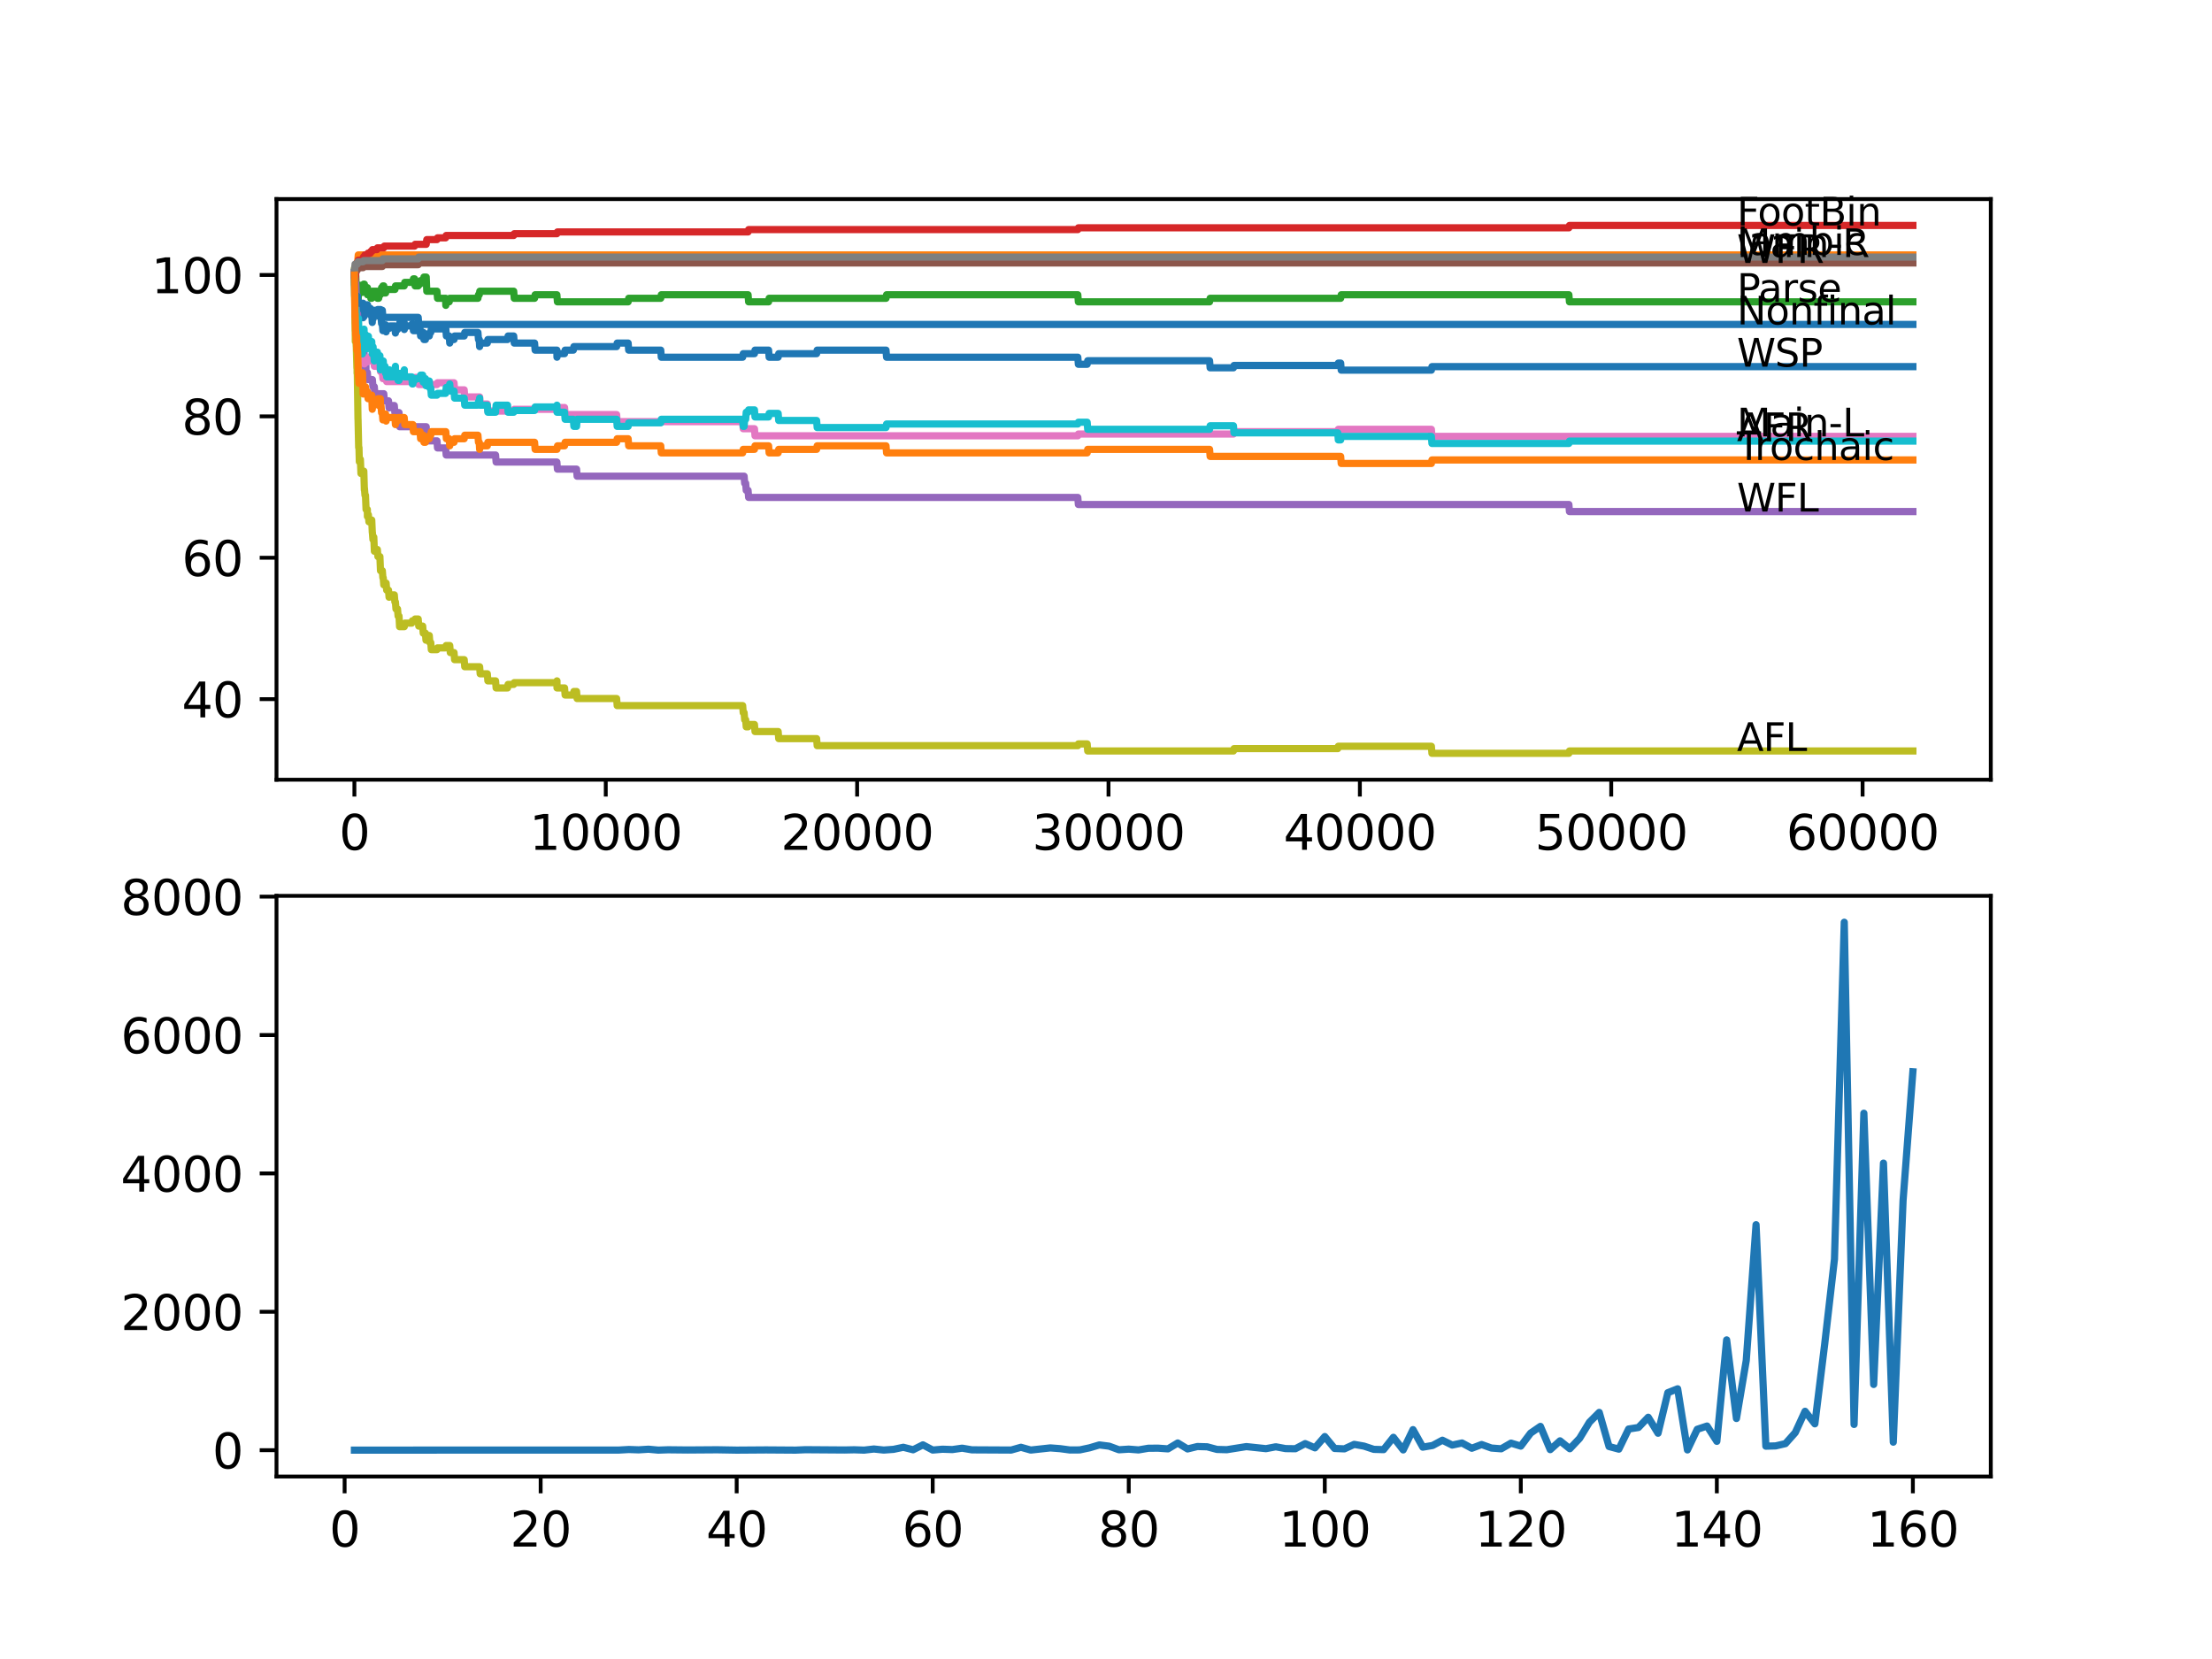 <?xml version="1.0" encoding="utf-8" standalone="no"?>
<!DOCTYPE svg PUBLIC "-//W3C//DTD SVG 1.1//EN"
  "http://www.w3.org/Graphics/SVG/1.1/DTD/svg11.dtd">
<svg xmlns:xlink="http://www.w3.org/1999/xlink" width="460.8pt" height="345.6pt" viewBox="0 0 460.8 345.6" xmlns="http://www.w3.org/2000/svg" version="1.1">
 <defs>
  <style type="text/css">*{stroke-linejoin: round; stroke-linecap: butt}</style>
 </defs>
 <g id="figure_1">
  <g id="patch_1">
   <path d="M 0 345.6 
L 460.8 345.6 
L 460.8 0 
L 0 0 
z
" style="fill: #ffffff"/>
  </g>
  <g id="axes_1">
   <g id="patch_2">
    <path d="M 57.6 162.432 
L 414.72 162.432 
L 414.72 41.472 
L 57.6 41.472 
z
" style="fill: #ffffff"/>
   </g>
   <g id="matplotlib.axis_1">
    <g id="xtick_1">
     <g id="line2d_1">
      <defs>
       <path id="mce42ebe945" d="M 0 0 
L 0 3.5 
" style="stroke: #000000; stroke-width: 0.8"/>
      </defs>
      <g>
       <use xlink:href="#mce42ebe945" x="73.827" y="162.432" style="stroke: #000000; stroke-width: 0.8"/>
      </g>
     </g>
     <g id="text_1">
      <!-- 0 -->
      <g transform="translate(70.646 177.03)scale(0.1 -0.1)">
       <defs>
        <path id="DejaVuSans-30" d="M 2034 4250 
Q 1547 4250 1301 3770 
Q 1056 3291 1056 2328 
Q 1056 1369 1301 889 
Q 1547 409 2034 409 
Q 2525 409 2770 889 
Q 3016 1369 3016 2328 
Q 3016 3291 2770 3770 
Q 2525 4250 2034 4250 
z
M 2034 4750 
Q 2819 4750 3233 4129 
Q 3647 3509 3647 2328 
Q 3647 1150 3233 529 
Q 2819 -91 2034 -91 
Q 1250 -91 836 529 
Q 422 1150 422 2328 
Q 422 3509 836 4129 
Q 1250 4750 2034 4750 
z
" transform="scale(0.016)"/>
       </defs>
       <use xlink:href="#DejaVuSans-30"/>
      </g>
     </g>
    </g>
    <g id="xtick_2">
     <g id="line2d_2">
      <g>
       <use xlink:href="#mce42ebe945" x="126.192" y="162.432" style="stroke: #000000; stroke-width: 0.8"/>
      </g>
     </g>
     <g id="text_2">
      <!-- 10000 -->
      <g transform="translate(110.286 177.03)scale(0.1 -0.1)">
       <defs>
        <path id="DejaVuSans-31" d="M 794 531 
L 1825 531 
L 1825 4091 
L 703 3866 
L 703 4441 
L 1819 4666 
L 2450 4666 
L 2450 531 
L 3481 531 
L 3481 0 
L 794 0 
L 794 531 
z
" transform="scale(0.016)"/>
       </defs>
       <use xlink:href="#DejaVuSans-31"/>
       <use xlink:href="#DejaVuSans-30" x="63.623"/>
       <use xlink:href="#DejaVuSans-30" x="127.246"/>
       <use xlink:href="#DejaVuSans-30" x="190.869"/>
       <use xlink:href="#DejaVuSans-30" x="254.492"/>
      </g>
     </g>
    </g>
    <g id="xtick_3">
     <g id="line2d_3">
      <g>
       <use xlink:href="#mce42ebe945" x="178.556" y="162.432" style="stroke: #000000; stroke-width: 0.8"/>
      </g>
     </g>
     <g id="text_3">
      <!-- 20000 -->
      <g transform="translate(162.65 177.03)scale(0.1 -0.1)">
       <defs>
        <path id="DejaVuSans-32" d="M 1228 531 
L 3431 531 
L 3431 0 
L 469 0 
L 469 531 
Q 828 903 1448 1529 
Q 2069 2156 2228 2338 
Q 2531 2678 2651 2914 
Q 2772 3150 2772 3378 
Q 2772 3750 2511 3984 
Q 2250 4219 1831 4219 
Q 1534 4219 1204 4116 
Q 875 4013 500 3803 
L 500 4441 
Q 881 4594 1212 4672 
Q 1544 4750 1819 4750 
Q 2544 4750 2975 4387 
Q 3406 4025 3406 3419 
Q 3406 3131 3298 2873 
Q 3191 2616 2906 2266 
Q 2828 2175 2409 1742 
Q 1991 1309 1228 531 
z
" transform="scale(0.016)"/>
       </defs>
       <use xlink:href="#DejaVuSans-32"/>
       <use xlink:href="#DejaVuSans-30" x="63.623"/>
       <use xlink:href="#DejaVuSans-30" x="127.246"/>
       <use xlink:href="#DejaVuSans-30" x="190.869"/>
       <use xlink:href="#DejaVuSans-30" x="254.492"/>
      </g>
     </g>
    </g>
    <g id="xtick_4">
     <g id="line2d_4">
      <g>
       <use xlink:href="#mce42ebe945" x="230.921" y="162.432" style="stroke: #000000; stroke-width: 0.8"/>
      </g>
     </g>
     <g id="text_4">
      <!-- 30000 -->
      <g transform="translate(215.015 177.03)scale(0.1 -0.1)">
       <defs>
        <path id="DejaVuSans-33" d="M 2597 2516 
Q 3050 2419 3304 2112 
Q 3559 1806 3559 1356 
Q 3559 666 3084 287 
Q 2609 -91 1734 -91 
Q 1441 -91 1130 -33 
Q 819 25 488 141 
L 488 750 
Q 750 597 1062 519 
Q 1375 441 1716 441 
Q 2309 441 2620 675 
Q 2931 909 2931 1356 
Q 2931 1769 2642 2001 
Q 2353 2234 1838 2234 
L 1294 2234 
L 1294 2753 
L 1863 2753 
Q 2328 2753 2575 2939 
Q 2822 3125 2822 3475 
Q 2822 3834 2567 4026 
Q 2313 4219 1838 4219 
Q 1578 4219 1281 4162 
Q 984 4106 628 3988 
L 628 4550 
Q 988 4650 1302 4700 
Q 1616 4750 1894 4750 
Q 2613 4750 3031 4423 
Q 3450 4097 3450 3541 
Q 3450 3153 3228 2886 
Q 3006 2619 2597 2516 
z
" transform="scale(0.016)"/>
       </defs>
       <use xlink:href="#DejaVuSans-33"/>
       <use xlink:href="#DejaVuSans-30" x="63.623"/>
       <use xlink:href="#DejaVuSans-30" x="127.246"/>
       <use xlink:href="#DejaVuSans-30" x="190.869"/>
       <use xlink:href="#DejaVuSans-30" x="254.492"/>
      </g>
     </g>
    </g>
    <g id="xtick_5">
     <g id="line2d_5">
      <g>
       <use xlink:href="#mce42ebe945" x="283.285" y="162.432" style="stroke: #000000; stroke-width: 0.8"/>
      </g>
     </g>
     <g id="text_5">
      <!-- 40000 -->
      <g transform="translate(267.379 177.03)scale(0.1 -0.1)">
       <defs>
        <path id="DejaVuSans-34" d="M 2419 4116 
L 825 1625 
L 2419 1625 
L 2419 4116 
z
M 2253 4666 
L 3047 4666 
L 3047 1625 
L 3713 1625 
L 3713 1100 
L 3047 1100 
L 3047 0 
L 2419 0 
L 2419 1100 
L 313 1100 
L 313 1709 
L 2253 4666 
z
" transform="scale(0.016)"/>
       </defs>
       <use xlink:href="#DejaVuSans-34"/>
       <use xlink:href="#DejaVuSans-30" x="63.623"/>
       <use xlink:href="#DejaVuSans-30" x="127.246"/>
       <use xlink:href="#DejaVuSans-30" x="190.869"/>
       <use xlink:href="#DejaVuSans-30" x="254.492"/>
      </g>
     </g>
    </g>
    <g id="xtick_6">
     <g id="line2d_6">
      <g>
       <use xlink:href="#mce42ebe945" x="335.65" y="162.432" style="stroke: #000000; stroke-width: 0.8"/>
      </g>
     </g>
     <g id="text_6">
      <!-- 50000 -->
      <g transform="translate(319.744 177.03)scale(0.1 -0.1)">
       <defs>
        <path id="DejaVuSans-35" d="M 691 4666 
L 3169 4666 
L 3169 4134 
L 1269 4134 
L 1269 2991 
Q 1406 3038 1543 3061 
Q 1681 3084 1819 3084 
Q 2600 3084 3056 2656 
Q 3513 2228 3513 1497 
Q 3513 744 3044 326 
Q 2575 -91 1722 -91 
Q 1428 -91 1123 -41 
Q 819 9 494 109 
L 494 744 
Q 775 591 1075 516 
Q 1375 441 1709 441 
Q 2250 441 2565 725 
Q 2881 1009 2881 1497 
Q 2881 1984 2565 2268 
Q 2250 2553 1709 2553 
Q 1456 2553 1204 2497 
Q 953 2441 691 2322 
L 691 4666 
z
" transform="scale(0.016)"/>
       </defs>
       <use xlink:href="#DejaVuSans-35"/>
       <use xlink:href="#DejaVuSans-30" x="63.623"/>
       <use xlink:href="#DejaVuSans-30" x="127.246"/>
       <use xlink:href="#DejaVuSans-30" x="190.869"/>
       <use xlink:href="#DejaVuSans-30" x="254.492"/>
      </g>
     </g>
    </g>
    <g id="xtick_7">
     <g id="line2d_7">
      <g>
       <use xlink:href="#mce42ebe945" x="388.014" y="162.432" style="stroke: #000000; stroke-width: 0.8"/>
      </g>
     </g>
     <g id="text_7">
      <!-- 60000 -->
      <g transform="translate(372.108 177.03)scale(0.1 -0.1)">
       <defs>
        <path id="DejaVuSans-36" d="M 2113 2584 
Q 1688 2584 1439 2293 
Q 1191 2003 1191 1497 
Q 1191 994 1439 701 
Q 1688 409 2113 409 
Q 2538 409 2786 701 
Q 3034 994 3034 1497 
Q 3034 2003 2786 2293 
Q 2538 2584 2113 2584 
z
M 3366 4563 
L 3366 3988 
Q 3128 4100 2886 4159 
Q 2644 4219 2406 4219 
Q 1781 4219 1451 3797 
Q 1122 3375 1075 2522 
Q 1259 2794 1537 2939 
Q 1816 3084 2150 3084 
Q 2853 3084 3261 2657 
Q 3669 2231 3669 1497 
Q 3669 778 3244 343 
Q 2819 -91 2113 -91 
Q 1303 -91 875 529 
Q 447 1150 447 2328 
Q 447 3434 972 4092 
Q 1497 4750 2381 4750 
Q 2619 4750 2861 4703 
Q 3103 4656 3366 4563 
z
" transform="scale(0.016)"/>
       </defs>
       <use xlink:href="#DejaVuSans-36"/>
       <use xlink:href="#DejaVuSans-30" x="63.623"/>
       <use xlink:href="#DejaVuSans-30" x="127.246"/>
       <use xlink:href="#DejaVuSans-30" x="190.869"/>
       <use xlink:href="#DejaVuSans-30" x="254.492"/>
      </g>
     </g>
    </g>
   </g>
   <g id="matplotlib.axis_2">
    <g id="ytick_1">
     <g id="line2d_8">
      <defs>
       <path id="m84c51ee705" d="M 0 0 
L -3.5 0 
" style="stroke: #000000; stroke-width: 0.8"/>
      </defs>
      <g>
       <use xlink:href="#m84c51ee705" x="57.6" y="145.643" style="stroke: #000000; stroke-width: 0.8"/>
      </g>
     </g>
     <g id="text_8">
      <!-- 40 -->
      <g transform="translate(37.875 149.442)scale(0.1 -0.1)">
       <use xlink:href="#DejaVuSans-34"/>
       <use xlink:href="#DejaVuSans-30" x="63.623"/>
      </g>
     </g>
    </g>
    <g id="ytick_2">
     <g id="line2d_9">
      <g>
       <use xlink:href="#m84c51ee705" x="57.6" y="116.188" style="stroke: #000000; stroke-width: 0.8"/>
      </g>
     </g>
     <g id="text_9">
      <!-- 60 -->
      <g transform="translate(37.875 119.988)scale(0.1 -0.1)">
       <use xlink:href="#DejaVuSans-36"/>
       <use xlink:href="#DejaVuSans-30" x="63.623"/>
      </g>
     </g>
    </g>
    <g id="ytick_3">
     <g id="line2d_10">
      <g>
       <use xlink:href="#m84c51ee705" x="57.6" y="86.734" style="stroke: #000000; stroke-width: 0.8"/>
      </g>
     </g>
     <g id="text_10">
      <!-- 80 -->
      <g transform="translate(37.875 90.533)scale(0.1 -0.1)">
       <defs>
        <path id="DejaVuSans-38" d="M 2034 2216 
Q 1584 2216 1326 1975 
Q 1069 1734 1069 1313 
Q 1069 891 1326 650 
Q 1584 409 2034 409 
Q 2484 409 2743 651 
Q 3003 894 3003 1313 
Q 3003 1734 2745 1975 
Q 2488 2216 2034 2216 
z
M 1403 2484 
Q 997 2584 770 2862 
Q 544 3141 544 3541 
Q 544 4100 942 4425 
Q 1341 4750 2034 4750 
Q 2731 4750 3128 4425 
Q 3525 4100 3525 3541 
Q 3525 3141 3298 2862 
Q 3072 2584 2669 2484 
Q 3125 2378 3379 2068 
Q 3634 1759 3634 1313 
Q 3634 634 3220 271 
Q 2806 -91 2034 -91 
Q 1263 -91 848 271 
Q 434 634 434 1313 
Q 434 1759 690 2068 
Q 947 2378 1403 2484 
z
M 1172 3481 
Q 1172 3119 1398 2916 
Q 1625 2713 2034 2713 
Q 2441 2713 2670 2916 
Q 2900 3119 2900 3481 
Q 2900 3844 2670 4047 
Q 2441 4250 2034 4250 
Q 1625 4250 1398 4047 
Q 1172 3844 1172 3481 
z
" transform="scale(0.016)"/>
       </defs>
       <use xlink:href="#DejaVuSans-38"/>
       <use xlink:href="#DejaVuSans-30" x="63.623"/>
      </g>
     </g>
    </g>
    <g id="ytick_4">
     <g id="line2d_11">
      <g>
       <use xlink:href="#m84c51ee705" x="57.6" y="57.279" style="stroke: #000000; stroke-width: 0.8"/>
      </g>
     </g>
     <g id="text_11">
      <!-- 100 -->
      <g transform="translate(31.512 61.078)scale(0.1 -0.1)">
       <use xlink:href="#DejaVuSans-31"/>
       <use xlink:href="#DejaVuSans-30" x="63.623"/>
       <use xlink:href="#DejaVuSans-30" x="127.246"/>
      </g>
     </g>
    </g>
   </g>
   <g id="line2d_12">
    <path d="M 73.833 56.788 
L 73.843 56.788 
L 73.864 56.126 
L 73.885 58.335 
L 73.906 58.335 
L 74.006 61.28 
L 74.021 60.298 
L 74.047 60.298 
L 74.136 59.562 
L 74.163 62.507 
L 74.225 62.507 
L 74.304 61.28 
L 74.309 62.753 
L 74.33 62.753 
L 74.335 62.753 
L 74.356 62.262 
L 74.362 63.735 
L 74.445 62.507 
L 74.493 62.507 
L 74.519 61.771 
L 74.529 64.717 
L 74.592 63.489 
L 74.608 63.489 
L 74.692 66.435 
L 74.723 65.944 
L 74.781 65.944 
L 74.901 63.98 
L 75.105 63.98 
L 75.22 63.244 
L 75.519 63.244 
L 75.639 66.189 
L 75.755 65.944 
L 75.838 65.944 
L 75.959 64.717 
L 76.137 64.717 
L 76.252 63.98 
L 76.409 63.98 
L 76.524 63.489 
L 76.561 63.489 
L 76.676 64.962 
L 76.739 64.962 
L 76.854 64.226 
L 77.137 64.226 
L 77.252 65.698 
L 77.472 65.698 
L 77.551 67.171 
L 77.582 66.435 
L 77.718 66.435 
L 77.833 65.944 
L 77.87 65.944 
L 77.985 65.207 
L 78.608 65.207 
L 78.724 64.471 
L 78.886 64.471 
L 79.001 65.944 
L 79.142 65.944 
L 79.237 64.471 
L 79.252 65.944 
L 79.373 65.944 
L 79.488 67.417 
L 79.645 67.417 
L 79.76 68.889 
L 79.834 68.889 
L 79.949 68.153 
L 80.205 68.153 
L 80.321 67.662 
L 80.326 67.662 
L 80.436 69.135 
L 80.551 68.398 
L 81.111 68.398 
L 81.227 67.907 
L 82.274 67.907 
L 82.373 69.38 
L 82.384 68.644 
L 82.813 68.644 
L 82.928 67.907 
L 83.185 67.907 
L 83.3 67.171 
L 84.201 67.171 
L 84.222 68.644 
L 84.311 67.907 
L 85.777 67.907 
L 85.892 67.417 
L 86.007 67.417 
L 86.123 68.889 
L 87.118 68.889 
L 87.233 68.521 
L 87.505 68.521 
L 87.62 69.994 
L 88.05 69.994 
L 88.165 69.257 
L 88.196 69.257 
L 88.312 70.73 
L 88.626 70.73 
L 88.741 69.994 
L 89.427 69.994 
L 89.542 69.257 
L 89.736 69.257 
L 89.851 68.521 
L 92.872 68.521 
L 92.988 69.994 
L 93.579 69.994 
L 93.689 71.467 
L 93.805 70.73 
L 94.585 70.73 
L 94.7 69.994 
L 96.7 69.994 
L 96.815 69.257 
L 99.559 69.257 
L 99.675 70.73 
L 99.837 70.73 
L 99.915 72.203 
L 99.947 71.467 
L 101.518 71.467 
L 101.633 70.73 
L 105.728 70.73 
L 105.843 69.994 
L 107.011 69.994 
L 107.126 71.467 
L 111.362 71.467 
L 111.478 72.939 
L 116.007 72.939 
L 116.028 74.412 
L 116.117 73.676 
L 117.609 73.676 
L 117.725 72.939 
L 119.437 72.939 
L 119.552 72.203 
L 128.454 72.203 
L 128.569 71.467 
L 130.852 71.467 
L 130.968 72.939 
L 137.644 72.939 
L 137.759 74.412 
L 154.71 74.412 
L 154.825 73.676 
L 157.166 73.676 
L 157.281 72.939 
L 160.108 72.939 
L 160.224 74.412 
L 162.104 74.412 
L 162.219 73.676 
L 170.115 73.676 
L 170.231 72.939 
L 184.573 72.939 
L 184.688 74.412 
L 224.527 74.412 
L 224.642 75.885 
L 226.475 75.885 
L 226.59 75.148 
L 251.977 75.148 
L 252.092 76.621 
L 256.951 76.621 
L 257.067 76.13 
L 278.677 76.13 
L 278.793 75.639 
L 279.285 75.639 
L 279.4 77.112 
L 298.183 77.112 
L 298.298 76.376 
L 398.487 76.376 
L 398.487 76.376 
" clip-path="url(#pff2c33d5f5)" style="fill: none; stroke: #1f77b4; stroke-width: 1.5; stroke-linecap: square"/>
   </g>
   <g id="line2d_13">
    <path d="M 73.833 57.279 
L 73.875 55.807 
L 73.943 56.543 
L 73.958 56.543 
L 74.074 56.052 
L 74.304 56.052 
L 74.419 54.579 
L 74.519 54.579 
L 74.634 53.107 
L 398.487 53.107 
L 398.487 53.107 
" clip-path="url(#pff2c33d5f5)" style="fill: none; stroke: #ff7f0e; stroke-width: 1.5; stroke-linecap: square"/>
   </g>
   <g id="line2d_14">
    <path d="M 73.833 56.788 
L 73.843 56.788 
L 73.885 55.757 
L 73.89 57.23 
L 73.958 56.494 
L 74.006 56.494 
L 74.037 56.003 
L 74.042 57.476 
L 74.105 57.476 
L 74.121 57.476 
L 74.225 60.421 
L 74.236 59.93 
L 74.335 59.93 
L 74.356 59.439 
L 74.362 60.912 
L 74.435 60.912 
L 74.445 60.912 
L 74.461 60.421 
L 74.529 62.63 
L 74.534 62.63 
L 74.587 62.63 
L 74.728 59.439 
L 75.508 59.439 
L 75.519 60.912 
L 75.618 59.439 
L 75.639 59.439 
L 75.755 59.194 
L 75.906 59.194 
L 76.022 60.667 
L 76.147 60.667 
L 76.262 59.93 
L 76.54 59.93 
L 76.561 61.403 
L 76.65 60.667 
L 77.137 60.667 
L 77.252 62.139 
L 77.441 62.139 
L 77.556 60.667 
L 78.514 60.667 
L 78.629 62.139 
L 78.886 62.139 
L 79.001 61.403 
L 79.237 61.403 
L 79.352 60.667 
L 79.373 60.667 
L 79.488 59.93 
L 79.645 59.93 
L 79.76 59.562 
L 79.949 59.562 
L 80.064 61.035 
L 80.326 61.035 
L 80.441 60.298 
L 82.274 60.298 
L 82.389 59.562 
L 84.201 59.562 
L 84.316 58.826 
L 86.007 58.826 
L 86.123 58.089 
L 86.364 58.089 
L 86.479 59.562 
L 87.118 59.562 
L 87.233 59.194 
L 87.505 59.194 
L 87.62 58.457 
L 88.196 58.457 
L 88.312 57.721 
L 88.788 57.721 
L 88.908 60.667 
L 91.029 60.667 
L 91.144 62.139 
L 92.831 62.139 
L 92.872 63.612 
L 92.941 62.876 
L 93.579 62.876 
L 93.695 62.139 
L 99.559 62.139 
L 99.675 61.403 
L 99.837 61.403 
L 99.952 60.667 
L 107.011 60.667 
L 107.126 62.139 
L 111.362 62.139 
L 111.478 61.403 
L 116.007 61.403 
L 116.122 62.876 
L 130.852 62.876 
L 130.968 62.139 
L 137.644 62.139 
L 137.759 61.403 
L 155.836 61.403 
L 155.951 62.876 
L 160.108 62.876 
L 160.224 62.139 
L 184.573 62.139 
L 184.688 61.403 
L 224.527 61.403 
L 224.642 62.876 
L 251.977 62.876 
L 252.092 62.139 
L 279.285 62.139 
L 279.4 61.403 
L 326.826 61.403 
L 326.942 62.876 
L 398.487 62.876 
L 398.487 62.876 
" clip-path="url(#pff2c33d5f5)" style="fill: none; stroke: #2ca02c; stroke-width: 1.5; stroke-linecap: square"/>
   </g>
   <g id="line2d_15">
    <path d="M 73.833 57.279 
L 73.838 57.279 
L 73.885 58.752 
L 73.948 57.647 
L 73.99 57.647 
L 74.006 56.911 
L 74.011 58.384 
L 74.105 57.034 
L 74.115 57.034 
L 74.241 55.316 
L 74.356 55.316 
L 74.477 54.579 
L 74.524 54.579 
L 74.639 54.211 
L 75.508 54.211 
L 75.624 53.72 
L 75.639 53.72 
L 75.755 53.475 
L 75.906 53.475 
L 76.022 53.107 
L 76.54 53.107 
L 76.655 52.738 
L 77.137 52.738 
L 77.252 52.37 
L 77.472 52.37 
L 77.587 52.002 
L 78.514 52.002 
L 78.629 51.634 
L 79.949 51.634 
L 80.064 51.266 
L 86.364 51.266 
L 86.479 50.897 
L 88.788 50.897 
L 88.908 49.916 
L 91.029 49.916 
L 91.144 49.547 
L 92.831 49.547 
L 92.946 49.057 
L 107.011 49.057 
L 107.126 48.688 
L 116.007 48.688 
L 116.122 48.32 
L 155.836 48.32 
L 155.951 47.829 
L 224.527 47.829 
L 224.642 47.461 
L 326.826 47.461 
L 326.942 46.97 
L 398.487 46.97 
L 398.487 46.97 
" clip-path="url(#pff2c33d5f5)" style="fill: none; stroke: #d62728; stroke-width: 1.5; stroke-linecap: square"/>
   </g>
   <g id="line2d_16">
    <path d="M 73.833 56.788 
L 73.843 56.788 
L 73.885 56.494 
L 73.89 57.967 
L 73.932 57.967 
L 73.937 57.967 
L 74.006 59.439 
L 74.047 58.948 
L 74.121 58.948 
L 74.241 61.894 
L 74.335 61.894 
L 74.341 61.403 
L 74.346 62.876 
L 74.435 62.876 
L 74.571 70.239 
L 74.587 70.239 
L 74.655 69.748 
L 74.66 71.221 
L 74.697 69.994 
L 75.074 69.994 
L 75.189 71.467 
L 75.791 71.467 
L 75.912 75.394 
L 75.917 75.394 
L 76.032 76.867 
L 76.147 76.867 
L 76.236 76.13 
L 76.241 77.603 
L 76.252 77.603 
L 76.524 77.603 
L 76.639 79.076 
L 77.572 79.076 
L 77.687 80.548 
L 77.97 80.548 
L 78.085 82.021 
L 79.949 82.021 
L 80.064 83.494 
L 80.933 83.494 
L 81.049 84.967 
L 81.111 84.967 
L 81.227 84.476 
L 82.143 84.476 
L 82.258 85.948 
L 83.122 85.948 
L 83.243 88.894 
L 88.788 88.894 
L 88.908 91.839 
L 91.029 91.839 
L 91.144 93.312 
L 92.831 93.312 
L 92.946 94.785 
L 103.235 94.785 
L 103.351 96.257 
L 116.007 96.257 
L 116.122 97.73 
L 120.107 97.73 
L 120.222 99.203 
L 155.013 99.203 
L 155.129 100.676 
L 155.338 100.676 
L 155.453 102.148 
L 155.836 102.148 
L 155.951 103.621 
L 224.527 103.621 
L 224.642 105.094 
L 326.826 105.094 
L 326.942 106.567 
L 398.487 106.567 
L 398.487 106.567 
" clip-path="url(#pff2c33d5f5)" style="fill: none; stroke: #9467bd; stroke-width: 1.5; stroke-linecap: square"/>
   </g>
   <g id="line2d_17">
    <path d="M 73.833 57.279 
L 73.843 57.279 
L 73.969 56.248 
L 74.445 56.248 
L 74.561 55.757 
L 75.639 55.757 
L 75.755 55.512 
L 79.645 55.512 
L 79.76 55.144 
L 87.118 55.144 
L 87.233 54.776 
L 398.487 54.776 
L 398.487 54.776 
" clip-path="url(#pff2c33d5f5)" style="fill: none; stroke: #8c564b; stroke-width: 1.5; stroke-linecap: square"/>
   </g>
   <g id="line2d_18">
    <path d="M 73.833 57.279 
L 73.838 57.279 
L 73.974 65.011 
L 73.99 65.011 
L 74.006 64.275 
L 74.016 67.22 
L 74.074 66.852 
L 74.095 66.852 
L 74.136 69.797 
L 74.21 69.061 
L 74.225 69.061 
L 74.341 70.534 
L 74.356 70.534 
L 74.445 69.675 
L 74.451 71.147 
L 74.456 71.147 
L 74.461 71.147 
L 74.582 70.411 
L 74.686 70.411 
L 74.807 73.357 
L 74.854 73.357 
L 74.969 72.866 
L 75.105 72.866 
L 75.22 74.338 
L 75.885 74.338 
L 75.906 75.811 
L 75.995 75.443 
L 76.409 75.443 
L 76.524 74.952 
L 76.54 74.952 
L 76.655 74.584 
L 77.137 74.584 
L 77.252 74.216 
L 77.472 74.216 
L 77.551 73.847 
L 77.556 75.32 
L 77.566 75.32 
L 77.718 75.32 
L 77.833 74.829 
L 77.87 74.829 
L 77.985 76.302 
L 78.514 76.302 
L 78.629 75.934 
L 79.142 75.934 
L 79.258 77.407 
L 79.645 77.407 
L 79.76 78.879 
L 79.949 78.879 
L 80.064 78.511 
L 80.205 78.511 
L 80.321 78.02 
L 80.436 78.02 
L 80.551 79.493 
L 85.777 79.493 
L 85.892 79.002 
L 86.364 79.002 
L 86.479 78.634 
L 87.118 78.634 
L 87.233 80.107 
L 91.029 80.107 
L 91.144 79.738 
L 94.585 79.738 
L 94.7 81.211 
L 96.7 81.211 
L 96.815 82.684 
L 99.915 82.684 
L 100.031 84.157 
L 101.518 84.157 
L 101.633 85.629 
L 107.011 85.629 
L 107.126 85.261 
L 116.007 85.261 
L 116.122 84.893 
L 117.609 84.893 
L 117.725 86.366 
L 128.454 86.366 
L 128.569 87.838 
L 154.71 87.838 
L 154.825 89.311 
L 157.166 89.311 
L 157.281 90.784 
L 224.527 90.784 
L 224.642 90.416 
L 256.951 90.416 
L 257.067 89.925 
L 278.677 89.925 
L 278.793 89.434 
L 298.183 89.434 
L 298.298 90.907 
L 398.487 90.907 
L 398.487 90.907 
" clip-path="url(#pff2c33d5f5)" style="fill: none; stroke: #e377c2; stroke-width: 1.5; stroke-linecap: square"/>
   </g>
   <g id="line2d_19">
    <path d="M 73.833 57.279 
L 73.838 57.279 
L 73.964 55.021 
L 74.445 55.021 
L 74.561 54.53 
L 75.639 54.53 
L 75.755 54.285 
L 79.645 54.285 
L 79.76 53.917 
L 87.118 53.917 
L 87.233 53.548 
L 398.487 53.548 
L 398.487 53.548 
" clip-path="url(#pff2c33d5f5)" style="fill: none; stroke: #7f7f7f; stroke-width: 1.5; stroke-linecap: square"/>
   </g>
   <g id="line2d_20">
    <path d="M 73.833 58.752 
L 73.838 58.752 
L 73.985 68.938 
L 73.99 68.938 
L 74.006 68.202 
L 74.016 71.147 
L 74.089 69.552 
L 74.095 69.552 
L 74.215 72.252 
L 74.225 72.252 
L 74.351 76.67 
L 74.356 76.67 
L 74.383 76.302 
L 74.388 77.775 
L 74.435 77.775 
L 74.576 87.347 
L 74.587 87.347 
L 74.718 93.238 
L 74.781 93.238 
L 74.854 96.184 
L 74.896 95.693 
L 75.074 95.693 
L 75.194 98.638 
L 75.508 98.638 
L 75.624 98.147 
L 75.791 98.147 
L 75.906 102.075 
L 75.912 101.707 
L 75.917 101.707 
L 76.032 103.179 
L 76.137 103.179 
L 76.257 106.125 
L 76.524 106.125 
L 76.54 107.597 
L 76.634 107.229 
L 76.739 107.229 
L 76.854 108.702 
L 77.137 108.702 
L 77.252 108.334 
L 77.441 108.334 
L 77.556 110.911 
L 77.572 110.911 
L 77.687 112.384 
L 77.718 112.384 
L 77.833 111.893 
L 77.87 111.893 
L 77.99 114.838 
L 78.514 114.838 
L 78.608 114.47 
L 78.724 115.943 
L 79.142 115.943 
L 79.263 118.888 
L 79.645 118.888 
L 79.76 120.361 
L 79.834 120.361 
L 79.949 121.834 
L 80.064 121.466 
L 80.436 121.466 
L 80.551 122.938 
L 80.933 122.938 
L 81.049 124.411 
L 81.111 124.411 
L 81.227 123.92 
L 82.143 123.92 
L 82.258 125.393 
L 82.373 125.393 
L 82.489 126.866 
L 82.813 126.866 
L 82.928 128.338 
L 83.122 128.338 
L 83.237 130.547 
L 84.222 130.547 
L 84.337 129.811 
L 85.777 129.811 
L 85.892 129.32 
L 86.364 129.32 
L 86.479 128.952 
L 87.118 128.952 
L 87.233 130.425 
L 88.05 130.425 
L 88.165 131.897 
L 88.626 131.897 
L 88.741 133.37 
L 88.788 133.37 
L 88.908 132.388 
L 89.427 132.388 
L 89.542 133.861 
L 89.736 133.861 
L 89.851 135.334 
L 91.029 135.334 
L 91.144 134.966 
L 92.831 134.966 
L 92.946 134.475 
L 93.689 134.475 
L 93.805 135.947 
L 94.585 135.947 
L 94.7 137.42 
L 96.7 137.42 
L 96.815 138.893 
L 99.915 138.893 
L 100.031 140.366 
L 101.518 140.366 
L 101.633 141.838 
L 103.235 141.838 
L 103.351 143.311 
L 105.728 143.311 
L 105.843 142.575 
L 107.011 142.575 
L 107.126 142.207 
L 116.007 142.207 
L 116.028 141.838 
L 116.033 143.311 
L 116.101 143.311 
L 117.609 143.311 
L 117.725 144.784 
L 119.437 144.784 
L 119.552 144.047 
L 120.107 144.047 
L 120.222 145.52 
L 128.454 145.52 
L 128.569 146.993 
L 154.71 146.993 
L 154.825 148.466 
L 155.013 148.466 
L 155.129 149.938 
L 155.338 149.938 
L 155.453 151.411 
L 155.836 151.411 
L 155.951 150.92 
L 157.166 150.92 
L 157.281 152.393 
L 162.104 152.393 
L 162.219 153.866 
L 170.115 153.866 
L 170.231 155.338 
L 224.527 155.338 
L 224.642 154.97 
L 226.475 154.97 
L 226.59 156.443 
L 256.951 156.443 
L 257.067 155.952 
L 278.677 155.952 
L 278.793 155.461 
L 298.183 155.461 
L 298.298 156.934 
L 326.826 156.934 
L 326.942 156.443 
L 398.487 156.443 
L 398.487 156.443 
" clip-path="url(#pff2c33d5f5)" style="fill: none; stroke: #bcbd22; stroke-width: 1.5; stroke-linecap: square"/>
   </g>
   <g id="line2d_21">
    <path d="M 73.833 58.752 
L 73.838 58.752 
L 73.843 58.016 
L 73.896 61.697 
L 73.922 60.961 
L 74.011 64.643 
L 74.042 63.661 
L 74.047 63.661 
L 74.063 63.293 
L 74.1 66.238 
L 74.131 65.257 
L 74.136 66.729 
L 74.205 64.52 
L 74.241 65.993 
L 74.299 65.993 
L 74.419 70.043 
L 74.435 70.043 
L 74.555 66.361 
L 74.561 66.361 
L 74.608 69.307 
L 74.671 66.361 
L 74.686 66.361 
L 74.817 72.252 
L 74.854 72.252 
L 74.969 73.725 
L 75.074 73.725 
L 75.105 72.252 
L 75.184 73.725 
L 75.508 73.725 
L 75.639 71.761 
L 75.755 71.516 
L 75.791 71.516 
L 75.838 68.57 
L 75.901 71.516 
L 75.906 71.516 
L 76.043 69.675 
L 76.137 69.675 
L 76.236 72.62 
L 76.252 71.147 
L 76.409 71.147 
L 76.524 72.62 
L 76.639 70.043 
L 76.739 70.043 
L 76.854 71.516 
L 77.137 71.516 
L 77.252 71.147 
L 77.441 71.147 
L 77.556 73.725 
L 77.572 73.725 
L 77.687 72.252 
L 77.718 72.252 
L 77.833 73.725 
L 77.87 73.725 
L 77.97 75.197 
L 77.98 73.725 
L 78.514 73.725 
L 78.608 73.357 
L 78.724 74.829 
L 78.886 74.829 
L 79.001 74.093 
L 79.142 74.093 
L 79.237 77.038 
L 79.258 76.302 
L 79.373 76.302 
L 79.488 75.566 
L 79.645 75.566 
L 79.76 75.197 
L 79.834 75.197 
L 79.949 76.67 
L 80.064 76.302 
L 80.205 76.302 
L 80.321 77.775 
L 80.326 77.775 
L 80.436 77.038 
L 80.551 78.511 
L 80.933 78.511 
L 81.049 77.038 
L 81.111 77.038 
L 81.227 78.511 
L 82.143 78.511 
L 82.258 77.038 
L 82.274 77.038 
L 82.373 76.302 
L 82.379 77.775 
L 82.813 77.775 
L 82.928 79.247 
L 83.122 79.247 
L 83.237 77.775 
L 84.201 77.775 
L 84.222 77.038 
L 84.227 78.511 
L 84.306 78.511 
L 85.777 78.511 
L 85.892 79.984 
L 86.007 79.984 
L 86.123 79.247 
L 86.364 79.247 
L 86.479 78.879 
L 87.505 78.879 
L 87.62 78.143 
L 88.05 78.143 
L 88.165 79.616 
L 88.196 79.616 
L 88.312 78.879 
L 88.626 78.879 
L 88.741 80.352 
L 88.788 80.352 
L 88.908 79.37 
L 89.427 79.37 
L 89.542 80.843 
L 89.736 80.843 
L 89.851 82.316 
L 91.029 82.316 
L 91.144 81.947 
L 92.831 81.947 
L 92.951 80.72 
L 93.579 80.72 
L 93.689 79.984 
L 93.805 81.457 
L 94.585 81.457 
L 94.7 82.929 
L 96.7 82.929 
L 96.815 84.402 
L 99.559 84.402 
L 99.675 83.666 
L 99.837 83.666 
L 99.915 82.929 
L 99.921 84.402 
L 99.942 84.402 
L 101.518 84.402 
L 101.633 85.875 
L 103.235 85.875 
L 103.351 84.402 
L 105.728 84.402 
L 105.843 85.875 
L 107.011 85.875 
L 107.126 85.507 
L 111.362 85.507 
L 111.478 84.77 
L 116.007 84.77 
L 116.028 84.402 
L 116.033 85.875 
L 116.101 85.875 
L 117.609 85.875 
L 117.725 87.347 
L 119.437 87.347 
L 119.552 88.82 
L 120.107 88.82 
L 120.222 87.347 
L 128.454 87.347 
L 128.569 88.82 
L 130.852 88.82 
L 130.968 88.084 
L 137.644 88.084 
L 137.759 87.347 
L 154.71 87.347 
L 154.825 88.82 
L 155.013 88.82 
L 155.129 87.347 
L 155.338 87.347 
L 155.453 85.875 
L 155.836 85.875 
L 155.951 85.384 
L 157.166 85.384 
L 157.281 86.857 
L 160.108 86.857 
L 160.224 86.12 
L 162.104 86.12 
L 162.219 87.593 
L 170.115 87.593 
L 170.231 89.066 
L 184.573 89.066 
L 184.688 88.329 
L 224.527 88.329 
L 224.642 87.961 
L 226.475 87.961 
L 226.59 89.434 
L 251.977 89.434 
L 252.092 88.697 
L 256.951 88.697 
L 257.067 90.17 
L 278.677 90.17 
L 278.793 91.643 
L 279.285 91.643 
L 279.4 90.907 
L 298.183 90.907 
L 298.298 92.379 
L 326.826 92.379 
L 326.942 91.888 
L 398.487 91.888 
L 398.487 91.888 
" clip-path="url(#pff2c33d5f5)" style="fill: none; stroke: #17becf; stroke-width: 1.5; stroke-linecap: square"/>
   </g>
   <g id="line2d_22">
    <path d="M 73.833 57.279 
L 73.843 57.279 
L 73.969 61.697 
L 74.445 61.697 
L 74.561 63.17 
L 75.639 63.17 
L 75.755 64.643 
L 79.645 64.643 
L 79.76 66.116 
L 87.118 66.116 
L 87.233 67.588 
L 398.487 67.588 
L 398.487 67.588 
" clip-path="url(#pff2c33d5f5)" style="fill: none; stroke: #1f77b4; stroke-width: 1.5; stroke-linecap: square"/>
   </g>
   <g id="line2d_23">
    <path d="M 73.833 57.279 
L 73.964 66.116 
L 73.969 65.379 
L 73.99 65.379 
L 74.095 69.797 
L 74.11 69.061 
L 74.115 69.061 
L 74.225 71.27 
L 74.231 70.779 
L 74.299 70.779 
L 74.304 70.043 
L 74.341 72.988 
L 74.398 72.252 
L 74.403 72.252 
L 74.445 71.761 
L 74.451 73.234 
L 74.503 73.234 
L 74.519 73.234 
L 74.644 78.388 
L 74.686 78.388 
L 74.781 79.861 
L 74.796 78.388 
L 75.105 78.388 
L 75.22 77.652 
L 75.519 77.652 
L 75.645 82.07 
L 75.885 82.07 
L 76.001 81.334 
L 76.137 81.334 
L 76.147 80.597 
L 76.152 82.07 
L 76.241 82.07 
L 76.409 82.07 
L 76.524 81.579 
L 76.561 81.579 
L 76.676 83.052 
L 76.739 83.052 
L 76.854 82.316 
L 77.441 82.316 
L 77.551 85.261 
L 77.556 84.525 
L 77.87 84.525 
L 77.985 83.788 
L 78.608 83.788 
L 78.724 83.052 
L 78.886 83.052 
L 79.001 84.525 
L 79.142 84.525 
L 79.237 83.052 
L 79.252 84.525 
L 79.373 84.525 
L 79.488 85.997 
L 79.645 85.997 
L 79.76 87.47 
L 79.834 87.47 
L 79.949 86.734 
L 80.205 86.734 
L 80.321 86.243 
L 80.326 86.243 
L 80.436 87.716 
L 80.551 86.979 
L 82.274 86.979 
L 82.373 88.452 
L 82.384 87.716 
L 82.813 87.716 
L 82.928 86.979 
L 84.201 86.979 
L 84.316 88.452 
L 86.007 88.452 
L 86.123 89.925 
L 87.505 89.925 
L 87.62 91.397 
L 88.05 91.397 
L 88.165 90.661 
L 88.196 90.661 
L 88.312 92.134 
L 88.626 92.134 
L 88.741 91.397 
L 89.427 91.397 
L 89.542 90.661 
L 89.736 90.661 
L 89.851 89.925 
L 92.872 89.925 
L 92.988 91.397 
L 93.579 91.397 
L 93.689 92.87 
L 93.805 92.134 
L 94.585 92.134 
L 94.7 91.397 
L 96.7 91.397 
L 96.815 90.661 
L 99.559 90.661 
L 99.675 92.134 
L 99.837 92.134 
L 99.915 93.607 
L 99.947 92.87 
L 101.518 92.87 
L 101.633 92.134 
L 111.362 92.134 
L 111.478 93.607 
L 116.028 93.607 
L 116.143 92.87 
L 117.609 92.87 
L 117.725 92.134 
L 128.454 92.134 
L 128.569 91.397 
L 130.852 91.397 
L 130.968 92.87 
L 137.644 92.87 
L 137.759 94.343 
L 154.71 94.343 
L 154.825 93.607 
L 157.166 93.607 
L 157.281 92.87 
L 160.108 92.87 
L 160.224 94.343 
L 162.104 94.343 
L 162.219 93.607 
L 170.115 93.607 
L 170.231 92.87 
L 184.573 92.87 
L 184.688 94.343 
L 226.475 94.343 
L 226.59 93.607 
L 251.977 93.607 
L 252.092 95.079 
L 279.285 95.079 
L 279.4 96.552 
L 298.183 96.552 
L 298.298 95.816 
L 398.487 95.816 
L 398.487 95.816 
" clip-path="url(#pff2c33d5f5)" style="fill: none; stroke: #ff7f0e; stroke-width: 1.5; stroke-linecap: square"/>
   </g>
   <g id="patch_3">
    <path d="M 57.6 162.432 
L 57.6 41.472 
" style="fill: none; stroke: #000000; stroke-width: 0.8; stroke-linejoin: miter; stroke-linecap: square"/>
   </g>
   <g id="patch_4">
    <path d="M 414.72 162.432 
L 414.72 41.472 
" style="fill: none; stroke: #000000; stroke-width: 0.8; stroke-linejoin: miter; stroke-linecap: square"/>
   </g>
   <g id="patch_5">
    <path d="M 57.6 162.432 
L 414.72 162.432 
" style="fill: none; stroke: #000000; stroke-width: 0.8; stroke-linejoin: miter; stroke-linecap: square"/>
   </g>
   <g id="patch_6">
    <path d="M 57.6 41.472 
L 414.72 41.472 
" style="fill: none; stroke: #000000; stroke-width: 0.8; stroke-linejoin: miter; stroke-linecap: square"/>
   </g>
   <g id="text_12">
    <!-- WSP -->
    <g transform="translate(361.832 76.376)scale(0.08 -0.08)">
     <defs>
      <path id="DejaVuSans-57" d="M 213 4666 
L 850 4666 
L 1831 722 
L 2809 4666 
L 3519 4666 
L 4500 722 
L 5478 4666 
L 6119 4666 
L 4947 0 
L 4153 0 
L 3169 4050 
L 2175 0 
L 1381 0 
L 213 4666 
z
" transform="scale(0.016)"/>
      <path id="DejaVuSans-53" d="M 3425 4513 
L 3425 3897 
Q 3066 4069 2747 4153 
Q 2428 4238 2131 4238 
Q 1616 4238 1336 4038 
Q 1056 3838 1056 3469 
Q 1056 3159 1242 3001 
Q 1428 2844 1947 2747 
L 2328 2669 
Q 3034 2534 3370 2195 
Q 3706 1856 3706 1288 
Q 3706 609 3251 259 
Q 2797 -91 1919 -91 
Q 1588 -91 1214 -16 
Q 841 59 441 206 
L 441 856 
Q 825 641 1194 531 
Q 1563 422 1919 422 
Q 2459 422 2753 634 
Q 3047 847 3047 1241 
Q 3047 1584 2836 1778 
Q 2625 1972 2144 2069 
L 1759 2144 
Q 1053 2284 737 2584 
Q 422 2884 422 3419 
Q 422 4038 858 4394 
Q 1294 4750 2059 4750 
Q 2388 4750 2728 4690 
Q 3069 4631 3425 4513 
z
" transform="scale(0.016)"/>
      <path id="DejaVuSans-50" d="M 1259 4147 
L 1259 2394 
L 2053 2394 
Q 2494 2394 2734 2622 
Q 2975 2850 2975 3272 
Q 2975 3691 2734 3919 
Q 2494 4147 2053 4147 
L 1259 4147 
z
M 628 4666 
L 2053 4666 
Q 2838 4666 3239 4311 
Q 3641 3956 3641 3272 
Q 3641 2581 3239 2228 
Q 2838 1875 2053 1875 
L 1259 1875 
L 1259 0 
L 628 0 
L 628 4666 
z
" transform="scale(0.016)"/>
     </defs>
     <use xlink:href="#DejaVuSans-57"/>
     <use xlink:href="#DejaVuSans-53" x="98.877"/>
     <use xlink:href="#DejaVuSans-50" x="162.354"/>
    </g>
   </g>
   <g id="text_13">
    <!-- Iambic -->
    <g transform="translate(361.832 53.107)scale(0.08 -0.08)">
     <defs>
      <path id="DejaVuSans-49" d="M 628 4666 
L 1259 4666 
L 1259 0 
L 628 0 
L 628 4666 
z
" transform="scale(0.016)"/>
      <path id="DejaVuSans-61" d="M 2194 1759 
Q 1497 1759 1228 1600 
Q 959 1441 959 1056 
Q 959 750 1161 570 
Q 1363 391 1709 391 
Q 2188 391 2477 730 
Q 2766 1069 2766 1631 
L 2766 1759 
L 2194 1759 
z
M 3341 1997 
L 3341 0 
L 2766 0 
L 2766 531 
Q 2569 213 2275 61 
Q 1981 -91 1556 -91 
Q 1019 -91 701 211 
Q 384 513 384 1019 
Q 384 1609 779 1909 
Q 1175 2209 1959 2209 
L 2766 2209 
L 2766 2266 
Q 2766 2663 2505 2880 
Q 2244 3097 1772 3097 
Q 1472 3097 1187 3025 
Q 903 2953 641 2809 
L 641 3341 
Q 956 3463 1253 3523 
Q 1550 3584 1831 3584 
Q 2591 3584 2966 3190 
Q 3341 2797 3341 1997 
z
" transform="scale(0.016)"/>
      <path id="DejaVuSans-6d" d="M 3328 2828 
Q 3544 3216 3844 3400 
Q 4144 3584 4550 3584 
Q 5097 3584 5394 3201 
Q 5691 2819 5691 2113 
L 5691 0 
L 5113 0 
L 5113 2094 
Q 5113 2597 4934 2840 
Q 4756 3084 4391 3084 
Q 3944 3084 3684 2787 
Q 3425 2491 3425 1978 
L 3425 0 
L 2847 0 
L 2847 2094 
Q 2847 2600 2669 2842 
Q 2491 3084 2119 3084 
Q 1678 3084 1418 2786 
Q 1159 2488 1159 1978 
L 1159 0 
L 581 0 
L 581 3500 
L 1159 3500 
L 1159 2956 
Q 1356 3278 1631 3431 
Q 1906 3584 2284 3584 
Q 2666 3584 2933 3390 
Q 3200 3197 3328 2828 
z
" transform="scale(0.016)"/>
      <path id="DejaVuSans-62" d="M 3116 1747 
Q 3116 2381 2855 2742 
Q 2594 3103 2138 3103 
Q 1681 3103 1420 2742 
Q 1159 2381 1159 1747 
Q 1159 1113 1420 752 
Q 1681 391 2138 391 
Q 2594 391 2855 752 
Q 3116 1113 3116 1747 
z
M 1159 2969 
Q 1341 3281 1617 3432 
Q 1894 3584 2278 3584 
Q 2916 3584 3314 3078 
Q 3713 2572 3713 1747 
Q 3713 922 3314 415 
Q 2916 -91 2278 -91 
Q 1894 -91 1617 61 
Q 1341 213 1159 525 
L 1159 0 
L 581 0 
L 581 4863 
L 1159 4863 
L 1159 2969 
z
" transform="scale(0.016)"/>
      <path id="DejaVuSans-69" d="M 603 3500 
L 1178 3500 
L 1178 0 
L 603 0 
L 603 3500 
z
M 603 4863 
L 1178 4863 
L 1178 4134 
L 603 4134 
L 603 4863 
z
" transform="scale(0.016)"/>
      <path id="DejaVuSans-63" d="M 3122 3366 
L 3122 2828 
Q 2878 2963 2633 3030 
Q 2388 3097 2138 3097 
Q 1578 3097 1268 2742 
Q 959 2388 959 1747 
Q 959 1106 1268 751 
Q 1578 397 2138 397 
Q 2388 397 2633 464 
Q 2878 531 3122 666 
L 3122 134 
Q 2881 22 2623 -34 
Q 2366 -91 2075 -91 
Q 1284 -91 818 406 
Q 353 903 353 1747 
Q 353 2603 823 3093 
Q 1294 3584 2113 3584 
Q 2378 3584 2631 3529 
Q 2884 3475 3122 3366 
z
" transform="scale(0.016)"/>
     </defs>
     <use xlink:href="#DejaVuSans-49"/>
     <use xlink:href="#DejaVuSans-61" x="29.492"/>
     <use xlink:href="#DejaVuSans-6d" x="90.771"/>
     <use xlink:href="#DejaVuSans-62" x="188.184"/>
     <use xlink:href="#DejaVuSans-69" x="251.66"/>
     <use xlink:href="#DejaVuSans-63" x="279.443"/>
    </g>
   </g>
   <g id="text_14">
    <!-- Parse -->
    <g transform="translate(361.832 62.876)scale(0.08 -0.08)">
     <defs>
      <path id="DejaVuSans-72" d="M 2631 2963 
Q 2534 3019 2420 3045 
Q 2306 3072 2169 3072 
Q 1681 3072 1420 2755 
Q 1159 2438 1159 1844 
L 1159 0 
L 581 0 
L 581 3500 
L 1159 3500 
L 1159 2956 
Q 1341 3275 1631 3429 
Q 1922 3584 2338 3584 
Q 2397 3584 2469 3576 
Q 2541 3569 2628 3553 
L 2631 2963 
z
" transform="scale(0.016)"/>
      <path id="DejaVuSans-73" d="M 2834 3397 
L 2834 2853 
Q 2591 2978 2328 3040 
Q 2066 3103 1784 3103 
Q 1356 3103 1142 2972 
Q 928 2841 928 2578 
Q 928 2378 1081 2264 
Q 1234 2150 1697 2047 
L 1894 2003 
Q 2506 1872 2764 1633 
Q 3022 1394 3022 966 
Q 3022 478 2636 193 
Q 2250 -91 1575 -91 
Q 1294 -91 989 -36 
Q 684 19 347 128 
L 347 722 
Q 666 556 975 473 
Q 1284 391 1588 391 
Q 1994 391 2212 530 
Q 2431 669 2431 922 
Q 2431 1156 2273 1281 
Q 2116 1406 1581 1522 
L 1381 1569 
Q 847 1681 609 1914 
Q 372 2147 372 2553 
Q 372 3047 722 3315 
Q 1072 3584 1716 3584 
Q 2034 3584 2315 3537 
Q 2597 3491 2834 3397 
z
" transform="scale(0.016)"/>
      <path id="DejaVuSans-65" d="M 3597 1894 
L 3597 1613 
L 953 1613 
Q 991 1019 1311 708 
Q 1631 397 2203 397 
Q 2534 397 2845 478 
Q 3156 559 3463 722 
L 3463 178 
Q 3153 47 2828 -22 
Q 2503 -91 2169 -91 
Q 1331 -91 842 396 
Q 353 884 353 1716 
Q 353 2575 817 3079 
Q 1281 3584 2069 3584 
Q 2775 3584 3186 3129 
Q 3597 2675 3597 1894 
z
M 3022 2063 
Q 3016 2534 2758 2815 
Q 2500 3097 2075 3097 
Q 1594 3097 1305 2825 
Q 1016 2553 972 2059 
L 3022 2063 
z
" transform="scale(0.016)"/>
     </defs>
     <use xlink:href="#DejaVuSans-50"/>
     <use xlink:href="#DejaVuSans-61" x="55.803"/>
     <use xlink:href="#DejaVuSans-72" x="117.082"/>
     <use xlink:href="#DejaVuSans-73" x="158.195"/>
     <use xlink:href="#DejaVuSans-65" x="210.295"/>
    </g>
   </g>
   <g id="text_15">
    <!-- FootBin -->
    <g transform="translate(361.832 46.97)scale(0.08 -0.08)">
     <defs>
      <path id="DejaVuSans-46" d="M 628 4666 
L 3309 4666 
L 3309 4134 
L 1259 4134 
L 1259 2759 
L 3109 2759 
L 3109 2228 
L 1259 2228 
L 1259 0 
L 628 0 
L 628 4666 
z
" transform="scale(0.016)"/>
      <path id="DejaVuSans-6f" d="M 1959 3097 
Q 1497 3097 1228 2736 
Q 959 2375 959 1747 
Q 959 1119 1226 758 
Q 1494 397 1959 397 
Q 2419 397 2687 759 
Q 2956 1122 2956 1747 
Q 2956 2369 2687 2733 
Q 2419 3097 1959 3097 
z
M 1959 3584 
Q 2709 3584 3137 3096 
Q 3566 2609 3566 1747 
Q 3566 888 3137 398 
Q 2709 -91 1959 -91 
Q 1206 -91 779 398 
Q 353 888 353 1747 
Q 353 2609 779 3096 
Q 1206 3584 1959 3584 
z
" transform="scale(0.016)"/>
      <path id="DejaVuSans-74" d="M 1172 4494 
L 1172 3500 
L 2356 3500 
L 2356 3053 
L 1172 3053 
L 1172 1153 
Q 1172 725 1289 603 
Q 1406 481 1766 481 
L 2356 481 
L 2356 0 
L 1766 0 
Q 1100 0 847 248 
Q 594 497 594 1153 
L 594 3053 
L 172 3053 
L 172 3500 
L 594 3500 
L 594 4494 
L 1172 4494 
z
" transform="scale(0.016)"/>
      <path id="DejaVuSans-42" d="M 1259 2228 
L 1259 519 
L 2272 519 
Q 2781 519 3026 730 
Q 3272 941 3272 1375 
Q 3272 1813 3026 2020 
Q 2781 2228 2272 2228 
L 1259 2228 
z
M 1259 4147 
L 1259 2741 
L 2194 2741 
Q 2656 2741 2882 2914 
Q 3109 3088 3109 3444 
Q 3109 3797 2882 3972 
Q 2656 4147 2194 4147 
L 1259 4147 
z
M 628 4666 
L 2241 4666 
Q 2963 4666 3353 4366 
Q 3744 4066 3744 3513 
Q 3744 3084 3544 2831 
Q 3344 2578 2956 2516 
Q 3422 2416 3680 2098 
Q 3938 1781 3938 1306 
Q 3938 681 3513 340 
Q 3088 0 2303 0 
L 628 0 
L 628 4666 
z
" transform="scale(0.016)"/>
      <path id="DejaVuSans-6e" d="M 3513 2113 
L 3513 0 
L 2938 0 
L 2938 2094 
Q 2938 2591 2744 2837 
Q 2550 3084 2163 3084 
Q 1697 3084 1428 2787 
Q 1159 2491 1159 1978 
L 1159 0 
L 581 0 
L 581 3500 
L 1159 3500 
L 1159 2956 
Q 1366 3272 1645 3428 
Q 1925 3584 2291 3584 
Q 2894 3584 3203 3211 
Q 3513 2838 3513 2113 
z
" transform="scale(0.016)"/>
     </defs>
     <use xlink:href="#DejaVuSans-46"/>
     <use xlink:href="#DejaVuSans-6f" x="53.895"/>
     <use xlink:href="#DejaVuSans-6f" x="115.076"/>
     <use xlink:href="#DejaVuSans-74" x="176.258"/>
     <use xlink:href="#DejaVuSans-42" x="215.467"/>
     <use xlink:href="#DejaVuSans-69" x="284.07"/>
     <use xlink:href="#DejaVuSans-6e" x="311.854"/>
    </g>
   </g>
   <g id="text_16">
    <!-- WFL -->
    <g transform="translate(361.832 106.567)scale(0.08 -0.08)">
     <defs>
      <path id="DejaVuSans-4c" d="M 628 4666 
L 1259 4666 
L 1259 531 
L 3531 531 
L 3531 0 
L 628 0 
L 628 4666 
z
" transform="scale(0.016)"/>
     </defs>
     <use xlink:href="#DejaVuSans-57"/>
     <use xlink:href="#DejaVuSans-46" x="98.877"/>
     <use xlink:href="#DejaVuSans-4c" x="156.396"/>
    </g>
   </g>
   <g id="text_17">
    <!-- WFR -->
    <g transform="translate(361.832 54.776)scale(0.08 -0.08)">
     <defs>
      <path id="DejaVuSans-52" d="M 2841 2188 
Q 3044 2119 3236 1894 
Q 3428 1669 3622 1275 
L 4263 0 
L 3584 0 
L 2988 1197 
Q 2756 1666 2539 1819 
Q 2322 1972 1947 1972 
L 1259 1972 
L 1259 0 
L 628 0 
L 628 4666 
L 2053 4666 
Q 2853 4666 3247 4331 
Q 3641 3997 3641 3322 
Q 3641 2881 3436 2590 
Q 3231 2300 2841 2188 
z
M 1259 4147 
L 1259 2491 
L 2053 2491 
Q 2509 2491 2742 2702 
Q 2975 2913 2975 3322 
Q 2975 3731 2742 3939 
Q 2509 4147 2053 4147 
L 1259 4147 
z
" transform="scale(0.016)"/>
     </defs>
     <use xlink:href="#DejaVuSans-57"/>
     <use xlink:href="#DejaVuSans-46" x="98.877"/>
     <use xlink:href="#DejaVuSans-52" x="156.396"/>
    </g>
   </g>
   <g id="text_18">
    <!-- Main-L -->
    <g transform="translate(361.832 90.907)scale(0.08 -0.08)">
     <defs>
      <path id="DejaVuSans-4d" d="M 628 4666 
L 1569 4666 
L 2759 1491 
L 3956 4666 
L 4897 4666 
L 4897 0 
L 4281 0 
L 4281 4097 
L 3078 897 
L 2444 897 
L 1241 4097 
L 1241 0 
L 628 0 
L 628 4666 
z
" transform="scale(0.016)"/>
      <path id="DejaVuSans-2d" d="M 313 2009 
L 1997 2009 
L 1997 1497 
L 313 1497 
L 313 2009 
z
" transform="scale(0.016)"/>
     </defs>
     <use xlink:href="#DejaVuSans-4d"/>
     <use xlink:href="#DejaVuSans-61" x="86.279"/>
     <use xlink:href="#DejaVuSans-69" x="147.559"/>
     <use xlink:href="#DejaVuSans-6e" x="175.342"/>
     <use xlink:href="#DejaVuSans-2d" x="238.721"/>
     <use xlink:href="#DejaVuSans-4c" x="274.805"/>
    </g>
   </g>
   <g id="text_19">
    <!-- Main-R -->
    <g transform="translate(361.832 53.548)scale(0.08 -0.08)">
     <use xlink:href="#DejaVuSans-4d"/>
     <use xlink:href="#DejaVuSans-61" x="86.279"/>
     <use xlink:href="#DejaVuSans-69" x="147.559"/>
     <use xlink:href="#DejaVuSans-6e" x="175.342"/>
     <use xlink:href="#DejaVuSans-2d" x="238.721"/>
     <use xlink:href="#DejaVuSans-52" x="274.805"/>
    </g>
   </g>
   <g id="text_20">
    <!-- AFL -->
    <g transform="translate(361.832 156.443)scale(0.08 -0.08)">
     <defs>
      <path id="DejaVuSans-41" d="M 2188 4044 
L 1331 1722 
L 3047 1722 
L 2188 4044 
z
M 1831 4666 
L 2547 4666 
L 4325 0 
L 3669 0 
L 3244 1197 
L 1141 1197 
L 716 0 
L 50 0 
L 1831 4666 
z
" transform="scale(0.016)"/>
     </defs>
     <use xlink:href="#DejaVuSans-41"/>
     <use xlink:href="#DejaVuSans-46" x="68.408"/>
     <use xlink:href="#DejaVuSans-4c" x="125.928"/>
    </g>
   </g>
   <g id="text_21">
    <!-- AFR -->
    <g transform="translate(361.832 91.888)scale(0.08 -0.08)">
     <use xlink:href="#DejaVuSans-41"/>
     <use xlink:href="#DejaVuSans-46" x="68.408"/>
     <use xlink:href="#DejaVuSans-52" x="125.928"/>
    </g>
   </g>
   <g id="text_22">
    <!-- Nonfinal -->
    <g transform="translate(361.832 67.588)scale(0.08 -0.08)">
     <defs>
      <path id="DejaVuSans-4e" d="M 628 4666 
L 1478 4666 
L 3547 763 
L 3547 4666 
L 4159 4666 
L 4159 0 
L 3309 0 
L 1241 3903 
L 1241 0 
L 628 0 
L 628 4666 
z
" transform="scale(0.016)"/>
      <path id="DejaVuSans-66" d="M 2375 4863 
L 2375 4384 
L 1825 4384 
Q 1516 4384 1395 4259 
Q 1275 4134 1275 3809 
L 1275 3500 
L 2222 3500 
L 2222 3053 
L 1275 3053 
L 1275 0 
L 697 0 
L 697 3053 
L 147 3053 
L 147 3500 
L 697 3500 
L 697 3744 
Q 697 4328 969 4595 
Q 1241 4863 1831 4863 
L 2375 4863 
z
" transform="scale(0.016)"/>
      <path id="DejaVuSans-6c" d="M 603 4863 
L 1178 4863 
L 1178 0 
L 603 0 
L 603 4863 
z
" transform="scale(0.016)"/>
     </defs>
     <use xlink:href="#DejaVuSans-4e"/>
     <use xlink:href="#DejaVuSans-6f" x="74.805"/>
     <use xlink:href="#DejaVuSans-6e" x="135.986"/>
     <use xlink:href="#DejaVuSans-66" x="199.365"/>
     <use xlink:href="#DejaVuSans-69" x="234.57"/>
     <use xlink:href="#DejaVuSans-6e" x="262.354"/>
     <use xlink:href="#DejaVuSans-61" x="325.732"/>
     <use xlink:href="#DejaVuSans-6c" x="387.012"/>
    </g>
   </g>
   <g id="text_23">
    <!-- Trochaic -->
    <g transform="translate(361.832 95.816)scale(0.08 -0.08)">
     <defs>
      <path id="DejaVuSans-54" d="M -19 4666 
L 3928 4666 
L 3928 4134 
L 2272 4134 
L 2272 0 
L 1638 0 
L 1638 4134 
L -19 4134 
L -19 4666 
z
" transform="scale(0.016)"/>
      <path id="DejaVuSans-68" d="M 3513 2113 
L 3513 0 
L 2938 0 
L 2938 2094 
Q 2938 2591 2744 2837 
Q 2550 3084 2163 3084 
Q 1697 3084 1428 2787 
Q 1159 2491 1159 1978 
L 1159 0 
L 581 0 
L 581 4863 
L 1159 4863 
L 1159 2956 
Q 1366 3272 1645 3428 
Q 1925 3584 2291 3584 
Q 2894 3584 3203 3211 
Q 3513 2838 3513 2113 
z
" transform="scale(0.016)"/>
     </defs>
     <use xlink:href="#DejaVuSans-54"/>
     <use xlink:href="#DejaVuSans-72" x="46.334"/>
     <use xlink:href="#DejaVuSans-6f" x="85.197"/>
     <use xlink:href="#DejaVuSans-63" x="146.379"/>
     <use xlink:href="#DejaVuSans-68" x="201.359"/>
     <use xlink:href="#DejaVuSans-61" x="264.738"/>
     <use xlink:href="#DejaVuSans-69" x="326.018"/>
     <use xlink:href="#DejaVuSans-63" x="353.801"/>
    </g>
   </g>
  </g>
  <g id="axes_2">
   <g id="patch_7">
    <path d="M 57.6 307.584 
L 414.72 307.584 
L 414.72 186.624 
L 57.6 186.624 
z
" style="fill: #ffffff"/>
   </g>
   <g id="matplotlib.axis_3">
    <g id="xtick_8">
     <g id="line2d_24">
      <g>
       <use xlink:href="#mce42ebe945" x="71.791" y="307.584" style="stroke: #000000; stroke-width: 0.8"/>
      </g>
     </g>
     <g id="text_24">
      <!-- 0 -->
      <g transform="translate(68.61 322.182)scale(0.1 -0.1)">
       <use xlink:href="#DejaVuSans-30"/>
      </g>
     </g>
    </g>
    <g id="xtick_9">
     <g id="line2d_25">
      <g>
       <use xlink:href="#mce42ebe945" x="112.628" y="307.584" style="stroke: #000000; stroke-width: 0.8"/>
      </g>
     </g>
     <g id="text_25">
      <!-- 20 -->
      <g transform="translate(106.265 322.182)scale(0.1 -0.1)">
       <use xlink:href="#DejaVuSans-32"/>
       <use xlink:href="#DejaVuSans-30" x="63.623"/>
      </g>
     </g>
    </g>
    <g id="xtick_10">
     <g id="line2d_26">
      <g>
       <use xlink:href="#mce42ebe945" x="153.465" y="307.584" style="stroke: #000000; stroke-width: 0.8"/>
      </g>
     </g>
     <g id="text_26">
      <!-- 40 -->
      <g transform="translate(147.102 322.182)scale(0.1 -0.1)">
       <use xlink:href="#DejaVuSans-34"/>
       <use xlink:href="#DejaVuSans-30" x="63.623"/>
      </g>
     </g>
    </g>
    <g id="xtick_11">
     <g id="line2d_27">
      <g>
       <use xlink:href="#mce42ebe945" x="194.302" y="307.584" style="stroke: #000000; stroke-width: 0.8"/>
      </g>
     </g>
     <g id="text_27">
      <!-- 60 -->
      <g transform="translate(187.94 322.182)scale(0.1 -0.1)">
       <use xlink:href="#DejaVuSans-36"/>
       <use xlink:href="#DejaVuSans-30" x="63.623"/>
      </g>
     </g>
    </g>
    <g id="xtick_12">
     <g id="line2d_28">
      <g>
       <use xlink:href="#mce42ebe945" x="235.139" y="307.584" style="stroke: #000000; stroke-width: 0.8"/>
      </g>
     </g>
     <g id="text_28">
      <!-- 80 -->
      <g transform="translate(228.777 322.182)scale(0.1 -0.1)">
       <use xlink:href="#DejaVuSans-38"/>
       <use xlink:href="#DejaVuSans-30" x="63.623"/>
      </g>
     </g>
    </g>
    <g id="xtick_13">
     <g id="line2d_29">
      <g>
       <use xlink:href="#mce42ebe945" x="275.976" y="307.584" style="stroke: #000000; stroke-width: 0.8"/>
      </g>
     </g>
     <g id="text_29">
      <!-- 100 -->
      <g transform="translate(266.432 322.182)scale(0.1 -0.1)">
       <use xlink:href="#DejaVuSans-31"/>
       <use xlink:href="#DejaVuSans-30" x="63.623"/>
       <use xlink:href="#DejaVuSans-30" x="127.246"/>
      </g>
     </g>
    </g>
    <g id="xtick_14">
     <g id="line2d_30">
      <g>
       <use xlink:href="#mce42ebe945" x="316.813" y="307.584" style="stroke: #000000; stroke-width: 0.8"/>
      </g>
     </g>
     <g id="text_30">
      <!-- 120 -->
      <g transform="translate(307.269 322.182)scale(0.1 -0.1)">
       <use xlink:href="#DejaVuSans-31"/>
       <use xlink:href="#DejaVuSans-32" x="63.623"/>
       <use xlink:href="#DejaVuSans-30" x="127.246"/>
      </g>
     </g>
    </g>
    <g id="xtick_15">
     <g id="line2d_31">
      <g>
       <use xlink:href="#mce42ebe945" x="357.65" y="307.584" style="stroke: #000000; stroke-width: 0.8"/>
      </g>
     </g>
     <g id="text_31">
      <!-- 140 -->
      <g transform="translate(348.106 322.182)scale(0.1 -0.1)">
       <use xlink:href="#DejaVuSans-31"/>
       <use xlink:href="#DejaVuSans-34" x="63.623"/>
       <use xlink:href="#DejaVuSans-30" x="127.246"/>
      </g>
     </g>
    </g>
    <g id="xtick_16">
     <g id="line2d_32">
      <g>
       <use xlink:href="#mce42ebe945" x="398.487" y="307.584" style="stroke: #000000; stroke-width: 0.8"/>
      </g>
     </g>
     <g id="text_32">
      <!-- 160 -->
      <g transform="translate(388.944 322.182)scale(0.1 -0.1)">
       <use xlink:href="#DejaVuSans-31"/>
       <use xlink:href="#DejaVuSans-36" x="63.623"/>
       <use xlink:href="#DejaVuSans-30" x="127.246"/>
      </g>
     </g>
    </g>
   </g>
   <g id="matplotlib.axis_4">
    <g id="ytick_5">
     <g id="line2d_33">
      <g>
       <use xlink:href="#m84c51ee705" x="57.6" y="302.1" style="stroke: #000000; stroke-width: 0.8"/>
      </g>
     </g>
     <g id="text_33">
      <!-- 0 -->
      <g transform="translate(44.237 305.899)scale(0.1 -0.1)">
       <use xlink:href="#DejaVuSans-30"/>
      </g>
     </g>
    </g>
    <g id="ytick_6">
     <g id="line2d_34">
      <g>
       <use xlink:href="#m84c51ee705" x="57.6" y="273.272" style="stroke: #000000; stroke-width: 0.8"/>
      </g>
     </g>
     <g id="text_34">
      <!-- 2000 -->
      <g transform="translate(25.15 277.072)scale(0.1 -0.1)">
       <use xlink:href="#DejaVuSans-32"/>
       <use xlink:href="#DejaVuSans-30" x="63.623"/>
       <use xlink:href="#DejaVuSans-30" x="127.246"/>
       <use xlink:href="#DejaVuSans-30" x="190.869"/>
      </g>
     </g>
    </g>
    <g id="ytick_7">
     <g id="line2d_35">
      <g>
       <use xlink:href="#m84c51ee705" x="57.6" y="244.445" style="stroke: #000000; stroke-width: 0.8"/>
      </g>
     </g>
     <g id="text_35">
      <!-- 4000 -->
      <g transform="translate(25.15 248.244)scale(0.1 -0.1)">
       <use xlink:href="#DejaVuSans-34"/>
       <use xlink:href="#DejaVuSans-30" x="63.623"/>
       <use xlink:href="#DejaVuSans-30" x="127.246"/>
       <use xlink:href="#DejaVuSans-30" x="190.869"/>
      </g>
     </g>
    </g>
    <g id="ytick_8">
     <g id="line2d_36">
      <g>
       <use xlink:href="#m84c51ee705" x="57.6" y="215.617" style="stroke: #000000; stroke-width: 0.8"/>
      </g>
     </g>
     <g id="text_36">
      <!-- 6000 -->
      <g transform="translate(25.15 219.416)scale(0.1 -0.1)">
       <use xlink:href="#DejaVuSans-36"/>
       <use xlink:href="#DejaVuSans-30" x="63.623"/>
       <use xlink:href="#DejaVuSans-30" x="127.246"/>
       <use xlink:href="#DejaVuSans-30" x="190.869"/>
      </g>
     </g>
    </g>
    <g id="ytick_9">
     <g id="line2d_37">
      <g>
       <use xlink:href="#m84c51ee705" x="57.6" y="186.789" style="stroke: #000000; stroke-width: 0.8"/>
      </g>
     </g>
     <g id="text_37">
      <!-- 8000 -->
      <g transform="translate(25.15 190.588)scale(0.1 -0.1)">
       <use xlink:href="#DejaVuSans-38"/>
       <use xlink:href="#DejaVuSans-30" x="63.623"/>
       <use xlink:href="#DejaVuSans-30" x="127.246"/>
       <use xlink:href="#DejaVuSans-30" x="190.869"/>
      </g>
     </g>
    </g>
   </g>
   <g id="line2d_38">
    <path d="M 73.833 302.086 
L 128.963 302.071 
L 131.005 301.956 
L 133.046 302.028 
L 135.088 301.898 
L 137.13 302.086 
L 139.172 302.014 
L 143.256 302.057 
L 149.381 302.014 
L 153.465 302.086 
L 159.591 302.043 
L 165.716 302.086 
L 167.758 301.999 
L 175.925 302.057 
L 177.967 302.014 
L 180.009 302.086 
L 182.051 301.855 
L 184.093 302.071 
L 186.135 301.927 
L 188.176 301.495 
L 190.218 302.014 
L 192.26 300.99 
L 194.302 302.071 
L 196.344 301.898 
L 198.386 301.971 
L 200.428 301.682 
L 202.469 302.028 
L 210.637 302.071 
L 212.679 301.495 
L 214.721 302.071 
L 218.804 301.625 
L 220.846 301.783 
L 222.888 302.057 
L 224.93 302.043 
L 226.972 301.61 
L 229.014 301.005 
L 231.055 301.264 
L 233.097 302.014 
L 235.139 301.884 
L 237.181 302.043 
L 239.223 301.697 
L 241.265 301.682 
L 243.306 301.826 
L 245.348 300.601 
L 247.39 301.841 
L 249.432 301.336 
L 251.474 301.394 
L 253.516 301.942 
L 255.558 301.999 
L 259.641 301.351 
L 263.725 301.783 
L 265.767 301.394 
L 267.809 301.769 
L 269.851 301.798 
L 271.892 300.731 
L 273.934 301.61 
L 275.976 299.261 
L 278.018 301.74 
L 280.06 301.826 
L 282.102 300.889 
L 284.144 301.25 
L 286.185 301.927 
L 288.227 301.985 
L 290.269 299.419 
L 292.311 302.043 
L 294.353 297.819 
L 296.395 301.466 
L 298.437 301.12 
L 300.478 300.025 
L 302.52 301.034 
L 304.562 300.601 
L 306.604 301.697 
L 308.646 300.918 
L 310.688 301.653 
L 312.729 301.812 
L 314.771 300.63 
L 316.813 301.25 
L 318.855 298.54 
L 320.897 297.142 
L 322.939 301.985 
L 324.981 300.154 
L 327.022 301.798 
L 329.064 299.635 
L 331.106 296.277 
L 333.148 294.23 
L 335.19 301.336 
L 337.232 301.884 
L 339.274 297.69 
L 341.315 297.372 
L 343.357 295.239 
L 345.399 298.569 
L 347.441 290.122 
L 349.483 289.315 
L 351.525 302.043 
L 353.567 297.747 
L 355.608 297.07 
L 357.65 300.255 
L 359.692 279.124 
L 361.734 295.499 
L 363.776 283.405 
L 365.818 255.125 
L 367.859 301.264 
L 369.901 301.207 
L 371.943 300.731 
L 373.985 298.439 
L 376.027 294 
L 378.069 296.609 
L 380.111 280.047 
L 382.152 262.303 
L 384.194 192.122 
L 386.236 296.738 
L 388.278 231.905 
L 390.32 288.407 
L 392.362 242.297 
L 394.404 300.428 
L 396.445 250.08 
L 398.487 223.256 
L 398.487 223.256 
" clip-path="url(#pbc6f56ad04)" style="fill: none; stroke: #1f77b4; stroke-width: 1.5; stroke-linecap: square"/>
   </g>
   <g id="patch_8">
    <path d="M 57.6 307.584 
L 57.6 186.624 
" style="fill: none; stroke: #000000; stroke-width: 0.8; stroke-linejoin: miter; stroke-linecap: square"/>
   </g>
   <g id="patch_9">
    <path d="M 414.72 307.584 
L 414.72 186.624 
" style="fill: none; stroke: #000000; stroke-width: 0.8; stroke-linejoin: miter; stroke-linecap: square"/>
   </g>
   <g id="patch_10">
    <path d="M 57.6 307.584 
L 414.72 307.584 
" style="fill: none; stroke: #000000; stroke-width: 0.8; stroke-linejoin: miter; stroke-linecap: square"/>
   </g>
   <g id="patch_11">
    <path d="M 57.6 186.624 
L 414.72 186.624 
" style="fill: none; stroke: #000000; stroke-width: 0.8; stroke-linejoin: miter; stroke-linecap: square"/>
   </g>
  </g>
 </g>
 <defs>
  <clipPath id="pff2c33d5f5">
   <rect x="57.6" y="41.472" width="357.12" height="120.96"/>
  </clipPath>
  <clipPath id="pbc6f56ad04">
   <rect x="57.6" y="186.624" width="357.12" height="120.96"/>
  </clipPath>
 </defs>
</svg>
